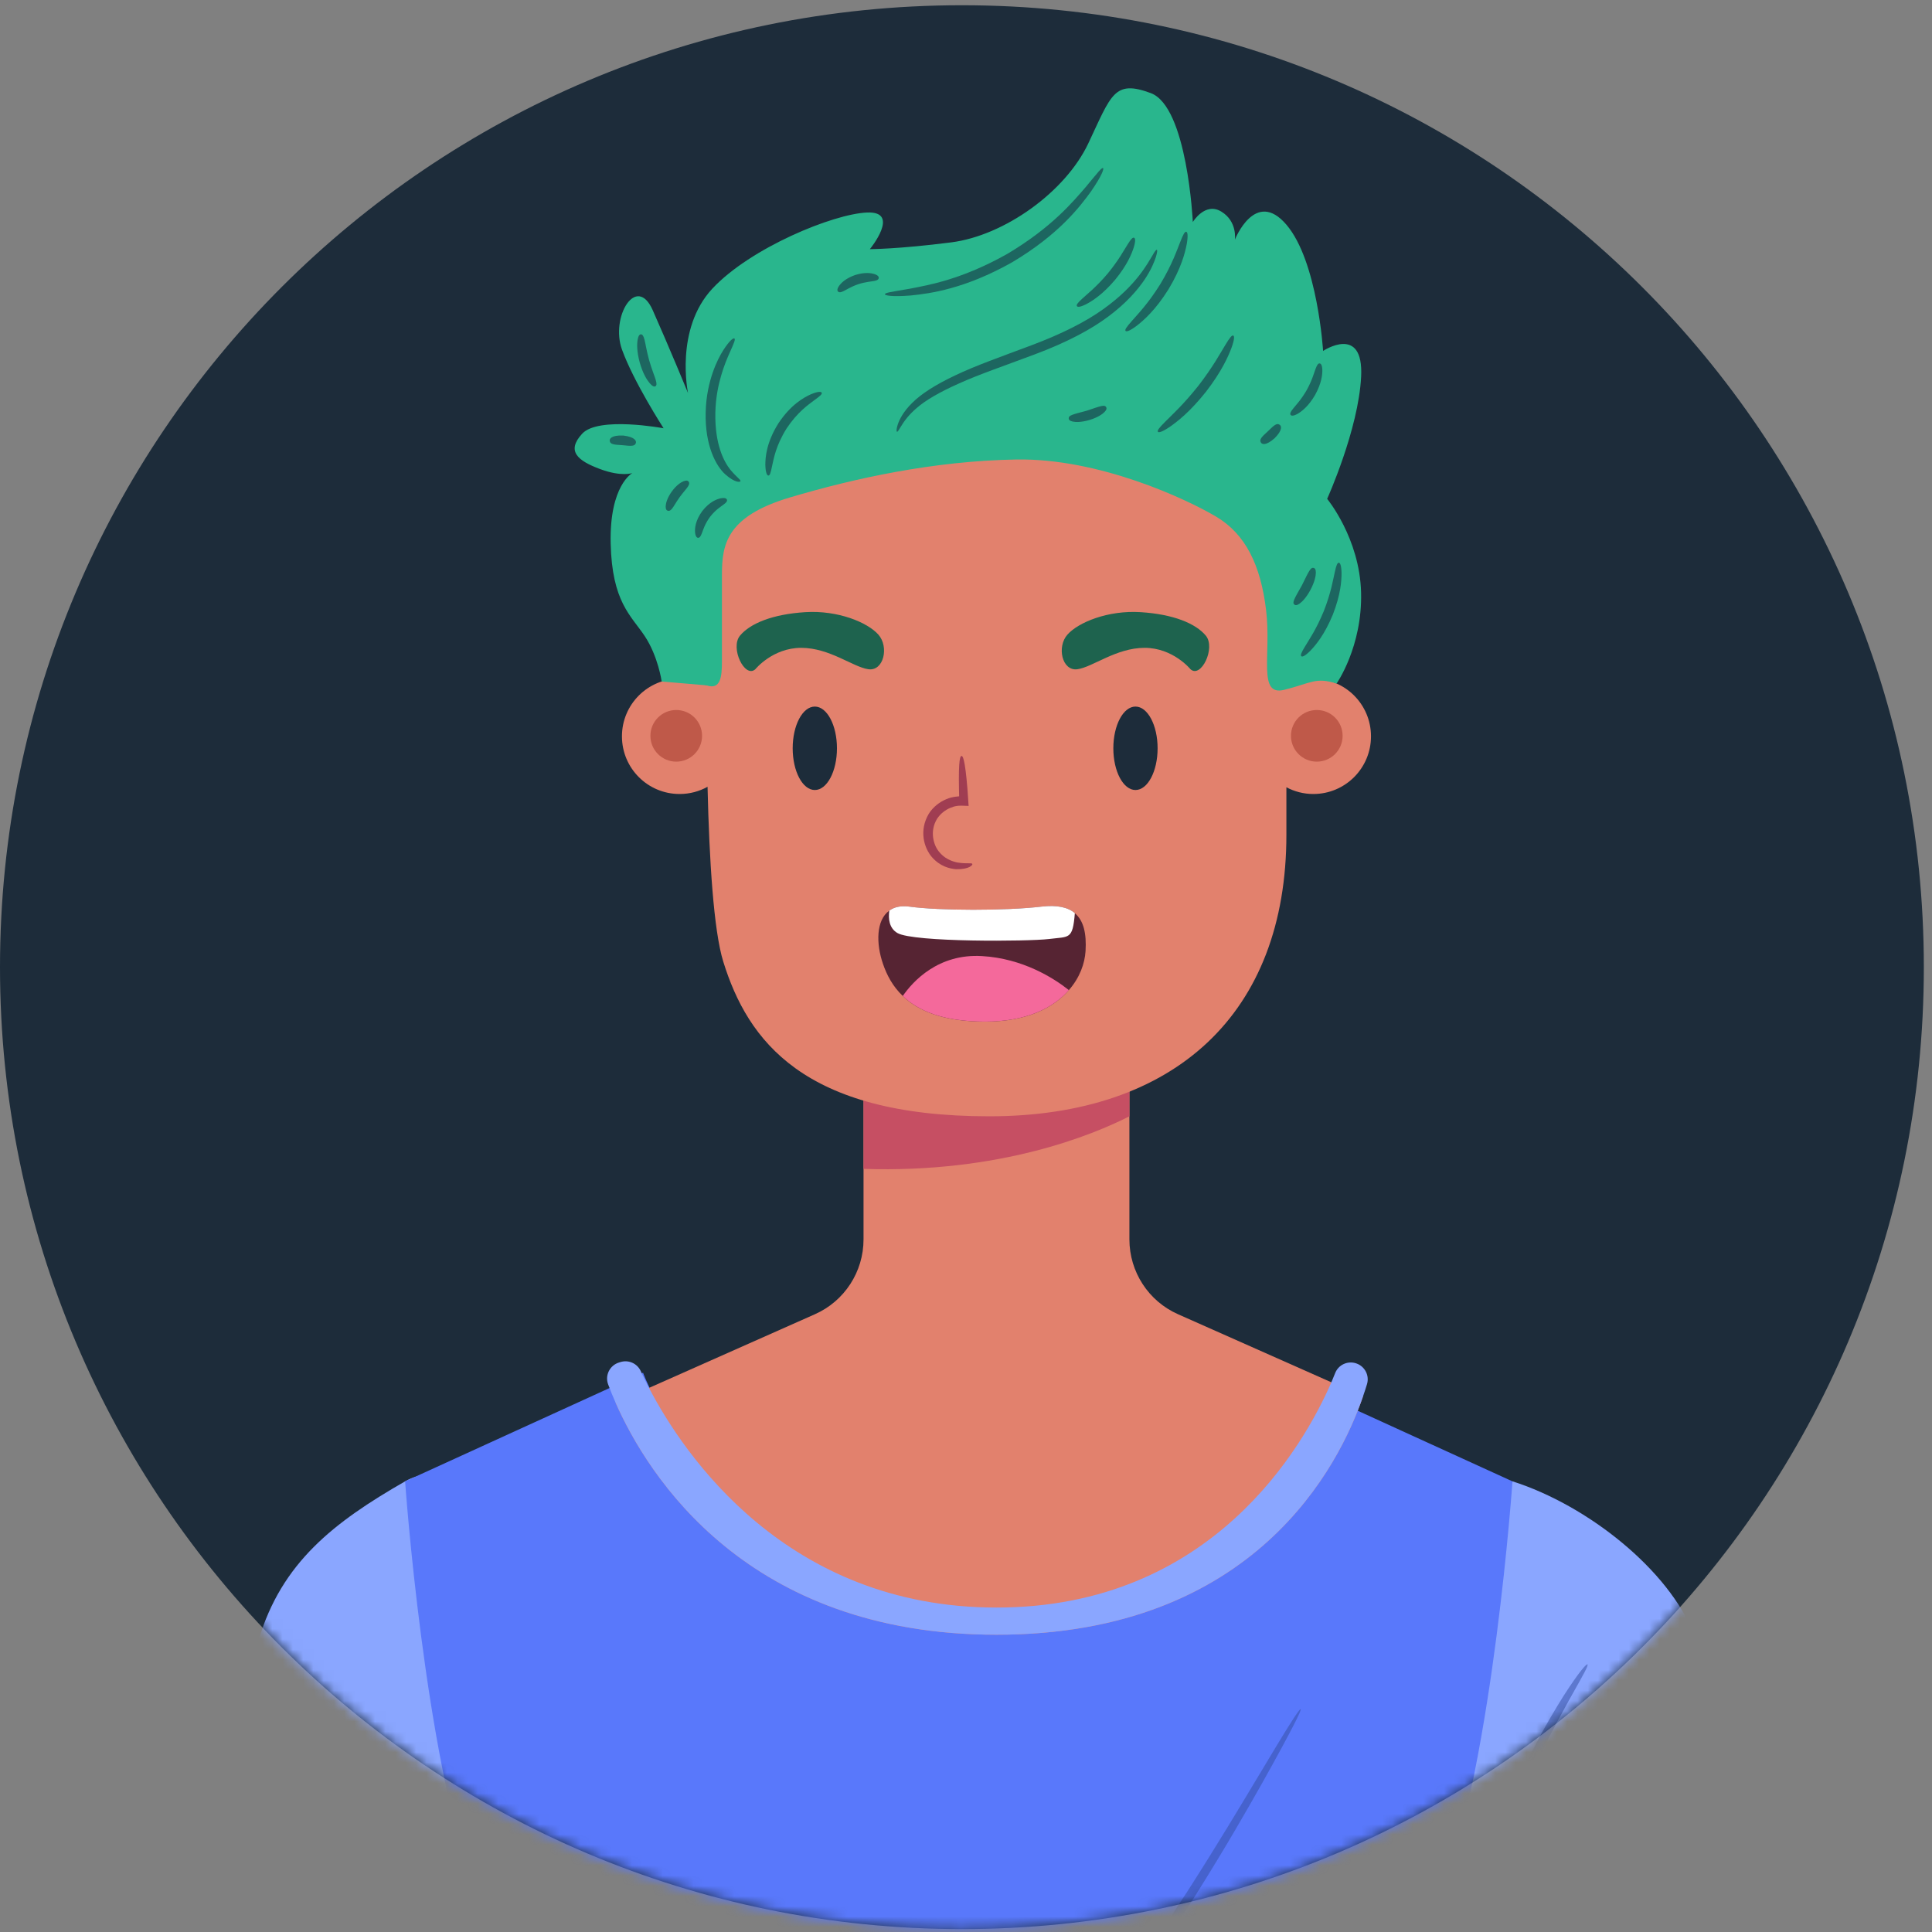 <svg width="188" height="188" viewBox="0 0 188 188" fill="none" xmlns="http://www.w3.org/2000/svg">
<rect x="0" y="0" width="188" height="188" fill="#808080" stroke="none"/>
<path d="M93.603 187.716C145.299 187.716 187.206 145.809 187.206 94.113C187.206 42.417 145.299 0.51 93.603 0.51C41.907 0.51 0 42.417 0 94.113C0 145.809 41.907 187.716 93.603 187.716Z" fill="#1D2C3A"/>
<mask id="mask0_1_496" style="mask-type:luminance" maskUnits="userSpaceOnUse" x="0" y="0" width="188" height="188">
<path d="M93.603 187.716C145.299 187.716 187.206 145.809 187.206 94.113C187.206 42.417 145.299 0.51 93.603 0.51C41.907 0.51 0 42.417 0 94.113C0 145.809 41.907 187.716 93.603 187.716Z" fill="white"/>
</mask>
<g mask="url(#mask0_1_496)">
<path d="M49.272 203.469L47.732 206.573L44.556 212.986L28.856 244.641H4.815L15.447 204.803L18.332 193.977L27.643 159.073C27.643 159.073 36.129 169.33 41.391 181.453C46.641 193.576 49.272 203.469 49.272 203.469Z" fill="#E2816D"/>
<path d="M185.419 244.64H161.378L144.575 210.743L140.974 203.469C140.974 203.469 141.18 202.681 141.592 201.287C142.659 197.723 145.072 190.17 148.854 181.453C154.103 169.33 162.59 159.073 162.59 159.073L171.052 190.776L173.028 198.196L185.419 244.64Z" fill="#E2816D"/>
<path d="M147.176 144.145C154.541 146.492 162.422 152.803 164.846 159.067C167.27 165.331 175.959 188.117 176.363 191.147C176.767 194.178 165.048 202.058 155.955 204.685C146.862 207.312 136.881 207.168 136.76 206.503C136.638 205.839 132.719 190.944 132.719 190.944C132.719 190.944 137.164 163.262 141.205 154.776C145.247 146.29 147.176 144.145 147.176 144.145Z" fill="#8AA6FF"/>
<path d="M39.424 144.145C32.445 148.147 27.408 152.068 25.163 159.595C22.918 167.122 13.807 193.664 13.147 195.512C12.487 197.361 25.295 203.303 32.294 206.208C39.293 209.113 48.477 212.734 51.045 212.678C53.613 212.622 55.271 208.188 55.271 208.188C55.271 208.188 57.78 173.063 55.271 163.292C52.761 153.521 45.791 140.495 39.424 144.145Z" fill="#8AA6FF"/>
<path d="M134.516 220.446C134.116 226.774 138.142 244.641 138.142 244.641H50.999C50.999 244.641 55.133 227.595 54.745 221.267C54.345 214.926 51.314 198.026 46.295 184.424C41.276 170.821 39.421 144.15 39.421 144.15L62.577 133.578C62.577 133.578 63.983 137.542 66.36 139.131C68.736 140.719 93.299 140.586 93.299 140.586C93.299 140.586 117.861 140.719 120.237 139.131C122.613 137.543 124.02 133.578 124.02 133.578L147.176 144.15C147.176 144.15 145.333 170.822 140.314 184.424C135.293 198.025 134.904 214.105 134.516 220.446Z" fill="#5978FB"/>
<path d="M132.633 135.88C130.366 142.5 122.158 159.072 96.966 159.072C72.671 159.072 63.032 143.566 59.904 136.498L63.153 135.055L79.289 127.89C82.174 126.617 84.029 123.756 84.029 120.604V103.073H109.901V120.604C109.901 123.756 111.756 126.617 114.641 127.89L129.553 134.509L132.633 135.88Z" fill="#E2816D"/>
<path d="M109.902 103.122V108.626C106.35 110.432 97.293 114.179 84.03 113.742V103.789L109.902 103.122Z" fill="#C64F63"/>
<path d="M132.005 132.68C132.823 132.976 133.272 133.853 133.022 134.686C132.918 135.033 132.79 135.434 132.633 135.88C130.366 142.5 122.158 159.072 96.966 159.072C72.671 159.072 63.032 143.566 59.904 136.498C59.603 135.817 59.363 135.214 59.176 134.71C58.846 133.821 59.346 132.844 60.256 132.576L60.397 132.534C61.182 132.302 62.012 132.681 62.354 133.425C62.56 133.873 62.825 134.424 63.154 135.055C66.524 141.517 76.526 156.429 96.966 156.429C118 156.429 126.887 140.632 129.554 134.51C129.695 134.18 129.818 133.878 129.924 133.609C130.25 132.785 131.172 132.379 132.005 132.68Z" fill="#8AA6FF"/>
<g opacity="0.53">
<path d="M126.564 166.315C126.621 166.347 126.433 166.801 125.861 167.917C125.288 169.034 124.331 170.815 122.829 173.493C121.321 176.168 119.274 179.745 116.374 184.367C113.442 188.962 109.684 194.65 104.192 201.039C98.657 207.395 93.409 211.821 88.926 214.959C84.411 218.066 80.69 219.942 77.85 221.143C74.997 222.323 73.054 222.929 71.833 223.234C70.612 223.543 70.129 223.623 70.112 223.561C70.095 223.498 70.544 223.298 71.724 222.884C72.904 222.474 74.796 221.777 77.581 220.533C80.354 219.268 83.993 217.356 88.426 214.248C92.828 211.109 97.998 206.717 103.48 200.421C108.923 194.089 112.682 188.45 115.642 183.899C118.57 179.322 120.673 175.786 122.253 173.157C123.827 170.525 124.872 168.794 125.543 167.734C126.213 166.674 126.508 166.282 126.564 166.315Z" fill="#344FA5"/>
</g>
<g opacity="0.53">
<path d="M154.471 161.958C154.597 162.041 154.136 162.848 152.714 165.376C151.334 167.916 148.866 172.168 146.274 179.649C143.784 187.164 143.158 192.04 142.709 194.896C142.301 197.768 142.176 198.688 142.025 198.678C141.916 198.672 141.805 197.737 142.046 194.82C142.329 191.921 142.858 186.959 145.381 179.347C148.007 171.77 150.603 167.509 152.141 165.036C153.725 162.571 154.381 161.897 154.471 161.958Z" fill="#344FA5"/>
</g>
<g opacity="0.53">
<path d="M152.76 178.567C152.816 178.687 152.755 178.839 152.472 179.084C152.192 179.334 151.683 179.665 150.924 180.289C150.174 180.923 149.755 181.364 149.46 181.594C149.168 181.827 149.007 181.861 148.899 181.784C148.795 181.71 148.763 181.54 148.937 181.181C149.114 180.827 149.494 180.264 150.32 179.565C151.156 178.878 151.778 178.606 152.159 178.496C152.545 178.389 152.706 178.451 152.76 178.567Z" fill="#344FA5"/>
</g>
<g opacity="0.53">
<path d="M39.525 176.787C39.621 176.722 40.094 177.153 41.187 178.794C42.25 180.442 44.021 183.3 45.817 188.394C47.545 193.512 47.913 196.853 48.093 198.806C48.245 200.772 48.139 201.403 48.023 201.411C47.88 201.422 47.75 200.808 47.432 198.889C47.087 196.981 46.622 193.724 44.927 188.702C43.164 183.703 41.522 180.853 40.617 179.137C39.683 177.43 39.406 176.866 39.525 176.787Z" fill="#344FA5"/>
</g>
<g opacity="0.53">
<path d="M32.119 182.57C32.177 182.456 32.471 182.467 33.256 182.791C34.038 183.118 35.324 183.748 37.269 185.003C39.208 186.269 40.306 187.186 40.924 187.767C41.539 188.353 41.669 188.616 41.589 188.716C41.506 188.819 41.228 188.739 40.516 188.294C39.801 187.853 38.661 187.037 36.756 185.793C34.845 184.56 33.634 183.851 32.941 183.378C32.245 182.91 32.059 182.688 32.119 182.57Z" fill="#344FA5"/>
</g>
<path d="M133.409 71.65C133.409 74.754 130.899 77.263 127.796 77.263C126.85 77.263 125.953 77.021 125.177 76.608V81.227C125.177 98.588 114.351 108.626 96.262 108.626C78.174 108.626 72.755 101.231 70.378 93.569C69.444 90.55 69.02 83.725 68.85 76.56C68.05 77.008 67.116 77.263 66.134 77.263C63.03 77.263 60.521 74.754 60.521 71.65C60.521 68.546 63.031 66.037 66.134 66.037C67.08 66.037 67.977 66.267 68.753 66.692C68.765 59.527 68.923 53.829 68.923 53.829C68.923 39.96 81.204 28.079 96.965 28.079C112.726 28.079 125.176 36.262 125.176 49.598V66.692C125.952 66.28 126.849 66.037 127.795 66.037C130.9 66.037 133.409 68.546 133.409 71.65Z" fill="#E2816D"/>
<path d="M68.755 66.691C70.119 67.161 70.251 65.84 70.251 64.388C70.251 62.935 70.251 58.842 70.251 55.937C70.251 53.032 70.647 50.259 76.853 48.41C83.059 46.561 90.85 44.845 98.905 44.713C106.96 44.581 115.411 48.542 118.316 50.259C121.221 51.976 122.674 55.013 123.202 59.37C123.73 63.728 122.352 67.78 124.97 67.125C127.589 66.47 128.017 65.866 130.061 66.515C130.061 66.515 132.577 62.935 132.445 57.653C132.313 52.371 129.144 48.542 129.144 48.542C129.144 48.542 132.191 41.808 132.45 36.658C132.709 31.508 128.748 34.149 128.748 34.149C128.748 34.149 128.22 25.434 125.183 21.869C122.146 18.304 120.165 23.321 120.165 23.321C120.165 23.321 120.429 21.554 118.845 20.589C117.26 19.624 116.072 21.604 116.072 21.604C116.072 21.604 115.544 10.38 111.979 9.059C108.414 7.739 108.15 9.191 105.905 13.945C103.66 18.699 97.718 22.924 92.568 23.584C87.418 24.244 84.645 24.244 84.645 24.244C84.645 24.244 87.682 20.547 84.381 20.679C81.08 20.811 73.025 24.119 69.327 28.077C65.63 32.035 66.95 38.241 66.95 38.241C66.95 38.241 65.101 33.751 63.517 30.186C61.932 26.621 59.379 30.846 60.524 34.015C61.669 37.184 64.574 41.674 64.574 41.674C64.574 41.674 58.236 40.486 56.651 42.202C55.066 43.919 56.255 44.843 58.368 45.635C60.481 46.427 61.537 46.031 61.537 46.031C61.537 46.031 59.292 47.219 59.424 52.898C59.556 58.576 61.405 59.897 62.725 61.877C64.046 63.858 64.387 66.316 64.387 66.316L68.755 66.691Z" fill="#29B68D"/>
<path d="M109.527 32.199C109.44 32.091 109.592 31.844 110.154 31.216C110.702 30.579 111.705 29.575 112.912 27.642C114.085 25.688 114.523 24.338 114.84 23.56C115.144 22.774 115.296 22.526 115.431 22.554C115.551 22.578 115.631 22.873 115.482 23.739C115.319 24.593 114.957 26.065 113.716 28.133C112.439 30.179 111.292 31.171 110.606 31.705C109.902 32.232 109.603 32.294 109.527 32.199Z" fill="#1D6660"/>
<path d="M125.585 40.37C125.508 40.258 125.565 40.092 125.833 39.761C126.093 39.425 126.592 38.931 127.156 37.957C127.697 36.971 127.862 36.288 128.016 35.892C128.161 35.491 128.274 35.356 128.409 35.365C128.533 35.372 128.657 35.52 128.675 35.993C128.683 36.457 128.602 37.284 127.977 38.421C127.327 39.543 126.661 40.04 126.26 40.273C125.846 40.502 125.655 40.472 125.585 40.37Z" fill="#1D6660"/>
<path d="M122.684 43.038C122.553 42.788 122.698 42.566 123.384 41.958C124.031 41.308 124.26 41.175 124.502 41.321C124.707 41.433 124.833 41.832 124.031 42.644C123.175 43.398 122.785 43.249 122.684 43.038Z" fill="#1D6660"/>
<path d="M71.464 32.937C71.582 33.018 71.436 33.362 70.977 34.379C70.753 34.889 70.458 35.575 70.183 36.517C69.91 37.456 69.642 38.657 69.61 40.163C69.55 43.209 70.429 44.92 71.082 45.723C71.761 46.532 72.118 46.688 72.045 46.832C72.02 46.92 71.536 46.999 70.595 46.177C69.684 45.368 68.592 43.381 68.668 40.142C68.702 38.523 69.018 37.239 69.356 36.251C69.697 35.26 70.076 34.561 70.389 34.064C71.028 33.077 71.369 32.87 71.464 32.937Z" fill="#1D6660"/>
<path d="M79.96 38.217C80.015 38.349 79.823 38.522 79.233 38.947C78.663 39.384 77.62 40.071 76.532 41.709C75.493 43.378 75.299 44.612 75.138 45.312C74.995 46.025 74.917 46.272 74.774 46.276C74.657 46.282 74.496 46.045 74.474 45.252C74.472 44.479 74.58 43.058 75.74 41.199C76.952 39.374 78.201 38.686 78.905 38.368C79.635 38.06 79.917 38.109 79.96 38.217Z" fill="#1D6660"/>
<path d="M67.942 52.333C67.82 52.337 67.679 52.222 67.636 51.808C67.603 51.408 67.664 50.648 68.34 49.727C69.043 48.827 69.757 48.562 70.152 48.485C70.562 48.413 70.712 48.518 70.741 48.637C70.775 48.77 70.684 48.898 70.406 49.101C70.137 49.311 69.645 49.589 69.092 50.296C68.562 51.02 68.428 51.569 68.299 51.885C68.178 52.207 68.079 52.329 67.942 52.333Z" fill="#1D6660"/>
<path d="M64.989 49.704C64.866 49.671 64.767 49.558 64.777 49.263C64.792 48.973 64.909 48.481 65.366 47.833C65.835 47.194 66.264 46.927 66.535 46.821C66.812 46.717 66.95 46.775 67.021 46.882C67.094 46.992 67.085 47.132 66.943 47.349C66.803 47.569 66.519 47.858 66.132 48.384C65.755 48.918 65.572 49.279 65.408 49.482C65.247 49.686 65.117 49.738 64.989 49.704Z" fill="#1D6660"/>
<path d="M63.783 37.583C63.676 37.651 63.502 37.613 63.227 37.297C62.959 36.981 62.568 36.381 62.254 35.288C61.956 34.19 61.98 33.474 62.045 33.065C62.116 32.652 62.245 32.529 62.372 32.532C62.505 32.535 62.613 32.663 62.711 33.04C62.815 33.416 62.894 34.046 63.162 35.035C63.445 36.02 63.705 36.599 63.81 36.975C63.921 37.347 63.895 37.512 63.783 37.583Z" fill="#1D6660"/>
<path d="M59.337 42.93C59.278 42.707 59.488 42.329 60.655 42.382C61.815 42.523 61.959 42.931 61.863 43.141C61.757 43.405 61.493 43.429 60.576 43.321C59.654 43.276 59.398 43.208 59.337 42.93Z" fill="#1D6660"/>
<path d="M86.11 28.637C86.104 28.481 86.708 28.408 88.552 28.091C90.366 27.732 93.554 27.216 98.006 24.713C102.396 22.102 104.434 19.597 105.649 18.203C106.843 16.763 107.208 16.276 107.34 16.359C107.429 16.412 107.268 17.024 106.178 18.609C105.069 20.142 103.028 22.824 98.478 25.529C93.864 28.123 90.522 28.556 88.64 28.752C86.722 28.906 86.111 28.741 86.11 28.637Z" fill="#1D6660"/>
<path d="M81.559 28.383C81.465 28.3 81.436 28.136 81.636 27.836C81.837 27.547 82.282 27.086 83.212 26.763C84.15 26.464 84.783 26.568 85.117 26.679C85.457 26.8 85.532 26.949 85.507 27.071C85.48 27.203 85.357 27.287 85.055 27.342C84.755 27.405 84.262 27.418 83.51 27.657C82.765 27.916 82.362 28.199 82.084 28.329C81.808 28.467 81.659 28.473 81.559 28.383Z" fill="#1D6660"/>
<path d="M112.57 24.306C112.631 24.329 112.618 24.524 112.481 25.001C112.325 25.468 112.04 26.227 111.358 27.238C110.676 28.242 109.592 29.497 107.867 30.785C106.151 32.077 103.763 33.334 100.716 34.474C97.67 35.618 95.211 36.454 93.32 37.314C91.417 38.158 90.079 38.945 89.217 39.692C88.348 40.431 87.939 41.068 87.692 41.464C87.447 41.865 87.355 42.036 87.284 42.013C87.231 41.998 87.202 41.79 87.359 41.31C87.517 40.838 87.883 40.068 88.767 39.201C89.641 38.325 91.039 37.428 92.958 36.525C94.877 35.6 97.368 34.725 100.38 33.594C103.394 32.465 105.683 31.283 107.358 30.082C109.034 28.888 110.105 27.749 110.82 26.846C111.534 25.937 111.895 25.259 112.147 24.852C112.378 24.435 112.509 24.283 112.57 24.306Z" fill="#1D6660"/>
<path d="M104.792 29.787C104.723 29.67 104.85 29.475 105.33 29.045C105.801 28.607 106.655 27.951 107.778 26.632C108.877 25.294 109.372 24.337 109.719 23.796C110.057 23.247 110.227 23.087 110.354 23.135C110.47 23.178 110.523 23.42 110.326 24.071C110.121 24.711 109.683 25.798 108.5 27.238C107.293 28.657 106.3 29.28 105.707 29.595C105.102 29.902 104.855 29.893 104.792 29.787Z" fill="#1D6660"/>
<path d="M112.673 42.016C112.592 41.906 112.761 41.656 113.389 41.033C114.007 40.402 115.117 39.417 116.607 37.543C118.07 35.648 118.76 34.334 119.225 33.584C119.679 32.825 119.882 32.601 120.008 32.654C120.122 32.701 120.138 33.015 119.826 33.872C119.504 34.719 118.876 36.147 117.349 38.125C115.794 40.081 114.558 41.033 113.813 41.548C113.055 42.056 112.746 42.116 112.673 42.016Z" fill="#1D6660"/>
<path d="M103.994 40.708C103.99 40.411 104.355 40.335 105.755 39.963C107.128 39.499 107.474 39.36 107.635 39.61C107.704 39.717 107.695 39.87 107.477 40.094C107.259 40.312 106.827 40.618 106.027 40.865C105.224 41.101 104.695 41.085 104.393 41.024C104.087 40.959 103.995 40.836 103.994 40.708Z" fill="#1D6660"/>
<path d="M130.277 54.758C130.4 54.761 130.53 55.001 130.544 55.767C130.544 56.525 130.462 57.846 129.697 59.805C128.897 61.75 128.044 62.763 127.52 63.31C126.98 63.854 126.721 63.938 126.63 63.855C126.528 63.763 126.612 63.52 126.995 62.899C127.365 62.273 128.073 61.273 128.822 59.454C129.537 57.622 129.715 56.409 129.88 55.701C130.033 54.988 130.14 54.754 130.277 54.758Z" fill="#1D6660"/>
<path d="M125.946 58.825C125.727 58.626 125.931 58.29 126.695 56.942C127.376 55.55 127.538 55.192 127.826 55.26C127.951 55.289 128.048 55.411 128.044 55.738C128.036 56.062 127.933 56.604 127.529 57.382C127.115 58.155 126.726 58.545 126.463 58.735C126.196 58.924 126.04 58.911 125.946 58.825Z" fill="#1D6660"/>
<path d="M81.443 72.815C81.443 75.057 80.478 76.875 79.289 76.875C78.099 76.875 77.135 75.057 77.135 72.815C77.135 70.573 78.099 68.755 79.289 68.755C80.479 68.756 81.443 70.573 81.443 72.815Z" fill="#1D2C3A"/>
<path d="M112.645 72.815C112.645 75.057 111.681 76.875 110.491 76.875C109.301 76.875 108.337 75.057 108.337 72.815C108.337 70.573 109.302 68.755 110.491 68.755C111.681 68.756 112.645 70.573 112.645 72.815Z" fill="#1D2C3A"/>
<path d="M94.617 84.08C94.664 84.148 94.364 84.6 93.051 84.582C92.423 84.537 91.483 84.318 90.68 83.4C89.926 82.523 89.398 80.827 90.385 79.176C90.834 78.477 91.465 78.025 92.078 77.77C92.639 77.502 93.53 77.471 93.323 77.503C93.323 77.503 93.327 77.493 93.329 77.486C93.331 77.479 93.334 77.497 93.33 77.359C93.325 77.16 93.321 76.97 93.317 76.79C93.313 76.43 93.31 76.107 93.306 75.817C93.305 75.239 93.317 74.796 93.338 74.463C93.381 73.796 93.463 73.566 93.564 73.561C93.665 73.556 93.77 73.776 93.881 74.436C93.936 74.765 93.993 75.205 94.051 75.78C94.077 76.068 94.107 76.39 94.139 76.749C94.174 77.253 94.212 77.81 94.254 78.423C93.126 78.355 92.962 78.424 92.439 78.626C91.978 78.826 91.505 79.177 91.179 79.685C90.46 80.862 90.818 82.189 91.353 82.855C91.908 83.56 92.629 83.814 93.135 83.924C94.187 84.097 94.568 83.918 94.617 84.08Z" fill="#A03D52"/>
<path d="M105.634 92.539C105.561 93.763 105.064 95.146 104.009 96.346C102.518 98.068 99.911 99.413 95.862 99.413C91.74 99.413 89.315 98.346 87.848 96.916C86.854 95.97 86.284 94.855 85.92 93.788C85.241 91.836 85.241 89.533 86.538 88.611C87.011 88.259 87.653 88.114 88.49 88.223C91.387 88.623 97.849 88.635 101.329 88.223C102.869 88.041 103.911 88.284 104.59 88.853V88.865C105.465 89.592 105.731 90.866 105.634 92.539Z" fill="#562433"/>
<path d="M104.01 96.345C102.519 98.067 99.912 99.412 95.863 99.412C91.741 99.412 89.316 98.345 87.849 96.915C88.831 95.497 91.292 92.781 95.56 93.035C99.524 93.266 102.531 95.169 104.01 96.345Z" fill="#F4699B"/>
<path d="M104.592 88.853V88.865C104.374 91.472 104.059 91.12 102.07 91.374C100.082 91.617 88.904 91.701 87.328 90.792C86.516 90.319 86.431 89.398 86.54 88.61C87.013 88.258 87.655 88.113 88.492 88.222C91.389 88.622 97.851 88.634 101.331 88.222C102.87 88.041 103.913 88.283 104.592 88.853Z" fill="white"/>
<path d="M73.499 65.123C73.499 65.123 75.185 63.04 77.963 63.04C80.741 63.04 83.022 64.925 84.51 65.123C85.998 65.321 86.531 62.941 85.471 61.75C84.411 60.56 81.534 59.369 78.36 59.568C75.186 59.767 73.003 60.659 72.011 61.85C71.019 63.041 72.474 66.044 73.499 65.123Z" fill="#1E634E"/>
<path d="M115.845 65.123C115.845 65.123 114.159 63.04 111.381 63.04C108.603 63.04 106.322 64.925 104.834 65.123C103.346 65.321 102.812 62.941 103.873 61.75C104.933 60.56 107.81 59.369 110.985 59.568C114.159 59.766 116.342 60.659 117.334 61.85C118.325 63.04 116.87 66.044 115.845 65.123Z" fill="#1E634E"/>
<path d="M68.317 71.602C68.317 72.99 67.192 74.115 65.804 74.115C64.416 74.115 63.291 72.99 63.291 71.602C63.291 70.214 64.416 69.089 65.804 69.089C67.192 69.089 68.317 70.214 68.317 71.602Z" fill="#BF5949"/>
<path d="M130.648 71.602C130.648 72.99 129.523 74.115 128.135 74.115C126.747 74.115 125.622 72.99 125.622 71.602C125.622 70.214 126.747 69.089 128.135 69.089C129.523 69.089 130.648 70.214 130.648 71.602Z" fill="#BF5949"/>
</g>
</svg>
